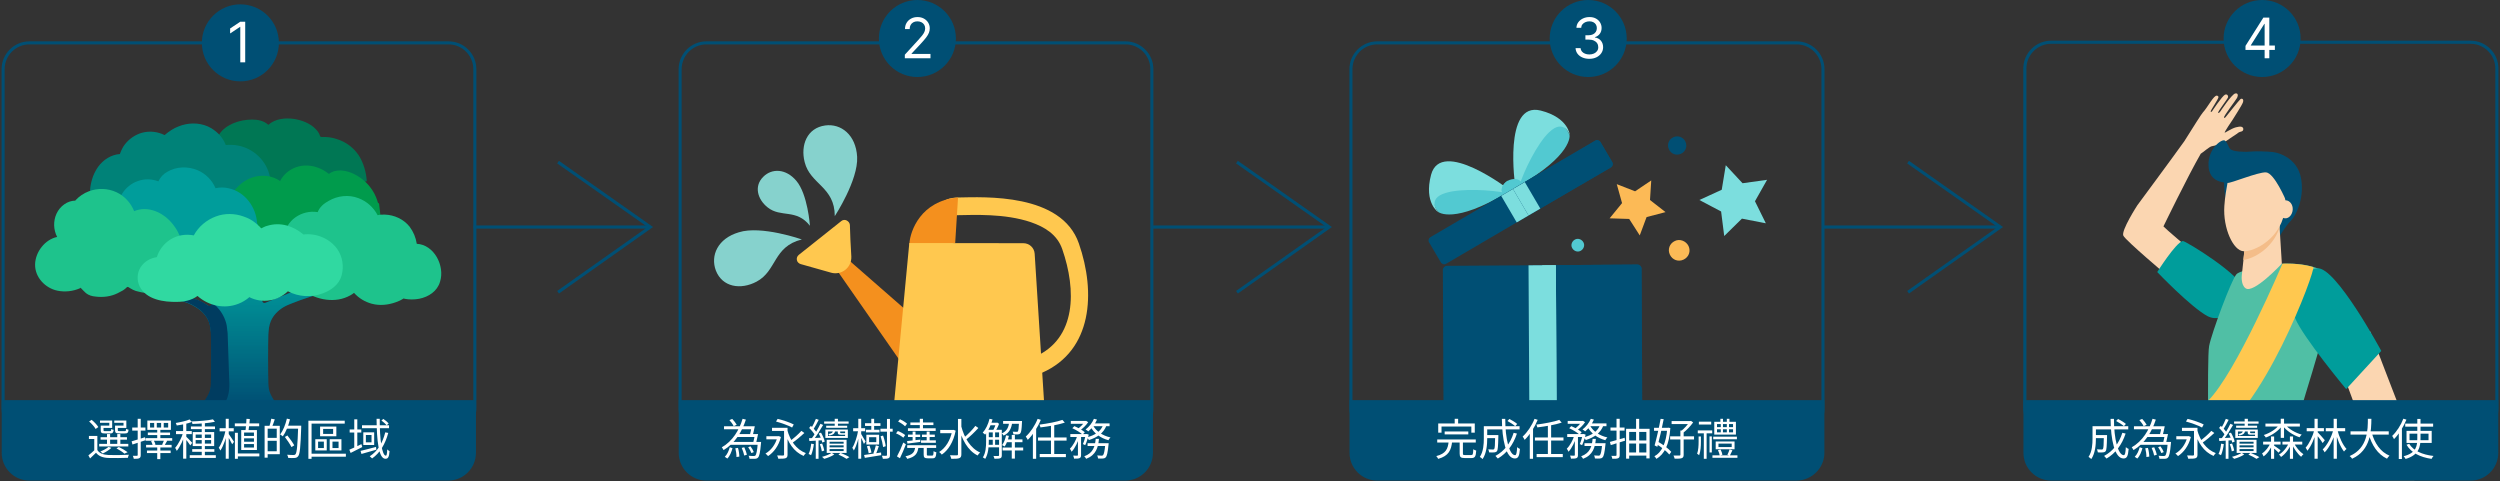 <svg width="805" height="155" viewBox="0 0 805 155" fill="none" xmlns="http://www.w3.org/2000/svg">
<rect x="0" y="0" width="805" height="155" fill="#333333" stroke="none"/>
<path d="M179.7 94.1L209.4 73.1L179.7 52.2" stroke="#004F74"/>
<path d="M209.4 73.1H152.5" stroke="#004F74"/>
<path d="M398.3 94.1L428 73.1L398.3 52.2" stroke="#004F74"/>
<path d="M428 73.1H371" stroke="#004F74"/>
<path d="M614.4 94.1L644.1 73.1L614.4 52.2" stroke="#004F74"/>
<path d="M644.101 73.1H587.101" stroke="#004F74"/>
<path d="M88.6 129.4C87.9 128.4 87.2 127.3 86.8 126.1C86.5 125.1 86.4 124 86.4 123C86.3 120.2 86.3 110.6 86.4 107.8C86.5 106.3 86.6 104.8 87.2 103.4C88 101.5 89.5 100 91.3 98.9C93.1 97.8 99.8 95.5 101.8 95L97.2 92.5C93.4 94.4 89.4 95.9 85.5 97.5C83.9 98.1 84.6 95.1 83.3 95.3L68.6 97.3L68.3 98C68.1 98.6 67.4 98.8 66.9 98.4C65.4 97.4 63.8 96.6 62.1 96.2L57.4 96.6C59.4 97.1 61.4 97.8 63.1 98.9C64.9 100 66.4 101.5 67.2 103.4C67.8 104.8 67.9 106.3 68 107.8C68.1 110.6 68.1 120.2 68 123C68 124.1 67.9 125.1 67.6 126.1C67.2 127.3 66.5 128.3 65.8 129.4H88.6V129.4Z" fill="#004F74"/>
<path d="M88.6 129.4C87.9 128.4 87.2 127.3 86.8 126.1C86.5 125.1 86.4 124 86.4 123C86.3 120.2 86.3 110.6 86.4 107.8C86.5 106.3 86.6 104.8 87.2 103.4C88 101.5 89.5 100 91.3 98.9C93.1 97.8 99.8 95.5 101.8 95L97.2 92.5C93.4 94.4 89.4 95.9 85.5 97.5C83.9 98.1 84.6 95.1 83.3 95.3L68.6 97.3L68.3 98C68.1 98.6 67.4 98.8 66.9 98.4C65.4 97.4 63.8 96.6 62.1 96.2L57.4 96.6C59.4 97.1 61.4 97.8 63.1 98.9C64.9 100 66.4 101.5 67.2 103.4C67.8 104.8 67.9 106.3 68 107.8C68.1 110.6 68.1 120.2 68 123C68 124.1 67.9 125.1 67.6 126.1C67.2 127.3 66.5 128.3 65.8 129.4H88.6V129.4Z" fill="url(#paint0_linear_422_1761)"/>
<path d="M73 104.8C73 104.8 73 104.7 73 104.8C72.6 102.7 71.5 100.6 70.1 99.1C69.6 98.5 69 98 68.3 97.6L68.2 97.9C68 98.5 67.3 98.7 66.8 98.3C66.6 98.2 66.4 98 66.2 97.9C66 97.8 65.8 97.6 65.6 97.5C64.5 96.9 63.3 96.4 62 96.1L57.3 96.5C59.3 97 61.3 97.7 63 98.8C64.8 99.9 66.3 101.4 67.1 103.3C67.7 104.7 67.8 106.2 67.9 107.7C68 110.5 68 120.1 67.9 122.9C67.9 124 67.8 125 67.5 126C67.1 127.2 66.4 128.2 65.7 129.3H72.7C73.1 128.5 73.4 127.6 73.6 126.7C73.9 125.2 73.9 123.7 73.8 122.1C73.6 117.2 73.5 112.2 73.3 107.3C73.2 106.5 73.1 105.6 73 104.8Z" fill="#003C60"/>
<path d="M115.5 50C113.8 47.5 111.4 45.7 108.5 44.8C107.1 44.3 105.6 44.1 104.2 44.1C103.9 44.1 103.3 44.2 103.2 44C103 43.8 102.9 43.4 102.8 43.1C102.5 42.5 102.1 42 101.7 41.6C99.9 39.7 97.2 38.7 94.7 38.3C91.9 37.9 88.6 38.2 86.4 40.2C85 38.9 83.1 38.5 81.2 38.5C79.1 38.5 77 38.9 75.1 39.7C74.2 40.1 73.3 40.6 72.5 41.2C72.1 41.5 71.8 41.8 71.4 42.2C71.1 42.6 70.7 43 70.5 43.4C70.3 43.7 70.3 44.2 70.3 44.5C69.6 49.3 68.9 54.1 68.1 58.9C67.9 60.4 67.6 61.9 67.4 63.5C67.3 63.9 67.6 64.2 68 64.2C69.4 64.3 70.8 64.5 72.2 64.6C75.6 64.9 79 65.3 82.4 65.6C86.5 66 90.6 66.4 94.7 66.9C98.3 67.3 101.8 67.6 105.4 68C106.6 68.1 107.7 68.2 108.9 68.4C109.4 68.5 110 68.6 110.6 68.6H110.7C110.9 68.6 111.1 68.5 111.2 68.3C112.9 65.9 114.6 63.5 116.3 61C116.5 60.7 116.8 60.3 117 60C117.2 59.7 117.1 59.4 116.9 59.2L117.7 58.4C117.8 58.5 118.1 58.4 118.1 58.2C117.9 55.5 117.1 52.5 115.5 50Z" fill="#007754"/>
<path d="M86.9 56.9C85.9 51.9 81.8 47.9 76.8 46.9C75.4 46.6 74 46.6 72.7 46.7C71.7 44 69.5 41.9 66.9 40.7C63.9 39.4 60.5 39.5 57.5 40.7C55.9 41.3 54.4 42.3 53 43.5C50.8 42.4 48.3 42.1 45.9 42.7C43.6 43.3 41.6 44.7 40.2 46.5C39.5 47.4 39 48.5 38.6 49.6C35.8 49.8 33.3 51.4 31.6 53.7C30.7 55 30 56.4 29.6 57.9C29.4 58.6 29.2 59.4 29.1 60.2C29.1 60.6 29 60.9 29 61.3C29.1 62.4 29.3 63.5 29.4 64.6C29.6 66.4 29.8 68.1 30 69.9C30.1 71 30.3 72.1 30.4 73.2C30.4 73.6 30.7 73.8 31.1 73.7C32.9 73.4 34.7 73 36.5 72.7C40.8 71.9 45.1 71.1 49.4 70.2C54.6 69.2 59.8 68.2 65 67.2C69.5 66.3 74 65.5 78.5 64.6C80 64.3 81.4 64 82.9 63.8C83.6 63.7 84.3 63.6 85 63.4H85.1C85.3 63.4 85.4 63.2 85.5 63C86.1 61.2 86.7 59.3 87.3 57.5C87.5 57.2 87.2 57 86.9 56.9Z" fill="#008278"/>
<path d="M122.2 66.8C122.2 66.5 122.1 66.2 122.1 66C122.1 66 122.1 65.9 122.1 65.8C122.1 65.5 121.9 65.4 121.7 65.3C121 62.7 119.6 60.4 117.6 58.5C115.5 56.6 112.8 55.1 110 54.9C108.5 54.8 107.1 55.1 105.9 56C103.9 54.4 101.5 53.4 98.9 53.3C96.4 53.2 94 54.1 92.2 55.7C91.4 56.4 90.7 57.3 90.2 58.3C86.9 56 82.4 56.1 79 58.2C78.1 58.7 77.3 59.4 76.5 60.2C76.2 60.5 75.8 60.9 75.5 61.3C75.4 61.4 75.3 61.6 75.3 61.7C75.3 62.1 75.3 62.6 75.3 63.1C75.4 67.8 75.5 72.5 75.6 77.2C75.6 78.6 75.7 80.1 75.7 81.5C75.7 81.9 76.1 82.1 76.4 82.1C77.9 81.9 79.5 81.7 81 81.5C84.7 81 88.3 80.5 92.1 80C96.6 79.4 101 78.8 105.5 78.1C109.4 77.6 113.2 77 117.1 76.5C118.4 76.3 119.6 76.1 120.9 76C121.5 75.9 122.1 75.9 122.7 75.7H122.8C123 75.7 123.3 75.4 123.2 75.1C122.8 72.3 122.6 69.6 122.2 66.8Z" fill="#009B4C"/>
<path d="M39.4 62.8C39.4 62.9 39.4 63 39.4 63.1H39.5C39.5 63 39.5 62.9 39.4 62.8C39.4 62.8 39.5 62.8 39.4 62.8Z" fill="#29A8DF"/>
<path d="M82.8 72C82.5 66.7 78.9 61.7 73.5 60.6C72.2 60.3 70.8 60.3 69.4 60.6C68.3 58 66.2 55.9 63.6 54.8C60.5 53.5 56.8 53.6 53.9 55.3C52.6 56 51.6 57.1 51 58.4C48.9 57.6 46.6 57.5 44.4 58.3C42.3 59 40.5 60.5 39.3 62.4C39.1 62.8 38.7 63.3 38.8 63.7C38.8 63.8 38.9 63.9 38.9 64C39.1 64.5 39.3 64.9 39.4 65.4C39.9 66.7 40.4 67.9 40.9 69.2C41 69.5 41.1 69.8 41.2 70C41.3 70.2 41.5 70.4 41.7 70.5C42.3 70.9 42.9 71.4 43.5 71.8C45.7 73.4 47.8 75 50 76.5C51.6 77.7 53.2 78.9 54.8 80C55.1 80.2 55.3 80.2 55.7 80.2C56.5 80.1 57.3 80.1 58.2 80C60.9 79.8 63.6 79.6 66.3 79.4C68.3 79.3 70.2 79.1 72.2 79C72.6 79 72.9 78.8 73.3 78.6C74.2 78.1 75.2 77.5 76.1 77C78.2 75.8 80.4 74.6 82.4 73.3C82.5 73.2 82.6 73.2 82.7 73.1C82.8 73 82.8 73 82.8 73C83.3 72.7 83.1 72.2 82.8 72Z" fill="#009D9B"/>
<path d="M58.2 76.8C58.1 76.5 58 76.1 57.8 75.8C57.3 74.6 56.6 73.4 55.8 72.4C55.4 71.9 55 71.4 54.5 70.9C51.6 68 47.1 66.3 43.2 68C42.1 65.3 40.1 63.1 37.5 61.9C34.7 60.6 31.5 60.5 28.6 61.6C27 62.2 25.5 63.2 24.3 64.5C24.3 64.5 24.3 64.5 24.3 64.6C21.7 64.6 19.3 66.4 18.2 68.8C17.1 71.2 17.2 74 18.4 76.3C14.5 77.1 11.4 81.1 11.3 85.1C11.2 89.3 14.6 92.8 18.5 93.6C21 94.1 23.5 93.8 25.8 92.8C25.9 92.8 25.9 92.7 25.9 92.6C26.5 93.2 27.1 93.9 27.7 94.4C28.6 95.1 29.6 95.4 30.8 95.5C33.2 95.8 35.7 95.5 37.9 94.4C38.5 94.1 39 93.8 39.6 93.5C39.8 93.3 40.1 93.2 40.3 93C40.5 92.8 40.8 92.5 41 92.4C41.2 92.3 41.6 92.6 41.9 92.8C42.2 93 42.5 93.1 42.8 93.3C43.4 93.6 44 93.8 44.6 93.9C47.1 94.6 49.8 94.5 52.2 93.7C52.5 93.6 52.8 93.5 53 93.2C53 93.1 53 93.1 53.1 93C53.2 92.7 53.3 92.4 53.4 92C53.8 90.8 54.2 89.6 54.6 88.5C55.6 85.6 56.6 82.8 57.6 79.9C57.9 79.2 58.1 78.4 58.4 77.7V77.6C58.5 77.4 58.3 77.1 58.2 76.8Z" fill="#1EC38C"/>
<path d="M134.2 78.5C133.9 76.5 133.1 74.6 131.9 73C130 70.6 127 69.2 123.9 69.1C123.1 69.1 122.3 69.1 121.6 69.3C120.3 66.8 118.1 64.8 115.4 63.8C112.3 62.6 108.7 63 105.8 64.7C104.3 65.5 102.9 66.7 102.3 68.3C99.8 67.9 97.2 68.5 95.1 70C94.1 70.7 93.3 71.6 92.6 72.7C92.3 73.2 91.7 73.9 91.9 74.5C92.4 76.4 93 78.2 93.5 80.1C94.4 83 95.2 86 96.1 88.9C96.4 90 96.7 91 97 92.1C97.1 92.6 97.2 93.3 97.6 93.6C102 96.6 108 97.8 112.8 95.1C113.2 94.9 113.6 94.6 114 94.3C115.5 96 117.5 97.2 119.7 97.8C122.3 98.5 125 98.2 127.5 97.3C128.4 97 129.2 96.6 130 96.1C130.1 96.1 130.2 96.1 130.2 96.2C131.8 96.5 133.4 96.5 135 96.2C138 95.6 140.8 93.8 141.7 90.7C143.3 85.6 139.8 78.8 134.2 78.5Z" fill="#1EC38C"/>
<path d="M108.6 80.2C106.2 76.8 101.8 75 97.7 75.5C94.5 72.8 90.3 71.4 86.1 72.7C85.7 72.8 85.4 72.9 85 73.1C84.8 73.2 84.6 73.3 84.4 73.4C84.3 73.4 84.2 73.5 84.2 73.5C84.1 73.5 84.1 73.6 84.1 73.5C84 73.4 83.8 73.2 83.7 73.1C83.6 73 83.5 72.8 83.3 72.7C83 72.4 82.7 72.2 82.4 71.9C81.2 70.9 79.9 70.2 78.4 69.7C75.6 68.7 72.4 68.6 69.5 69.7C66.5 70.8 63.9 73 62.4 75.8C59.9 75.3 57.1 75.7 54.9 77.1C52.8 78.4 51.2 80.5 50.5 82.8C48.4 83.1 46.5 84.2 45.3 86C44.1 87.9 44 90.3 45 92.3C47.2 96.5 52.7 97.3 57 97.2C59.3 97.2 61.7 96.7 63.6 95.3C67.2 98.5 72.3 99.6 76.8 97.8C78.1 97.3 79.2 96.6 80.3 95.7C82.3 96.7 84.7 97.1 86.9 96.7C89.1 96.4 91.1 95.3 92.7 93.8C96.2 95.6 100.3 95.9 104.1 94.4C106.7 93.4 109.2 91.6 110 88.7C110.8 85.8 110.3 82.6 108.6 80.2Z" fill="#30D9A1"/>
<path d="M144.4 140H9.5C4.8 140 1 136.2 1 131.5V22.3C1 17.6 4.8 13.8 9.5 13.8H144.4C149.1 13.8 152.9 17.6 152.9 22.3V131.5C152.9 136.2 149.1 140 144.4 140Z" stroke="#004F74" stroke-width="0.976"/>
<path fill-rule="evenodd" clip-rule="evenodd" d="M306.715 69.651C306.036 70.207 300.062 66.026 305.163 64.118C306.05 63.817 307.161 63.616 308.489 63.593C317.079 63.436 341.76 62.155 347.39 78.384C352.905 94.212 351.745 112.881 335.602 120.002C334.051 120.705 332.166 115.372 333.308 114.862C346.681 108.947 346.6 93.349 342.058 80.269C340.428 75.507 336.383 73.078 331.938 71.543C323.494 68.674 313.383 69.225 308.544 69.288C307.688 69.281 307.063 69.296 306.715 69.651Z" fill="#FFC84F"/>
<path fill-rule="evenodd" clip-rule="evenodd" d="M292.841 78.245C293.148 74.379 296.456 64.653 308.488 63.593L307.566 78.311C307.489 78.303 292.456 82.104 292.841 78.245Z" fill="#F4901E"/>
<path fill-rule="evenodd" clip-rule="evenodd" d="M290.992 117.892L268.424 85.476L272.127 82.728L295.788 103.404L290.992 117.892Z" fill="#F4901E"/>
<path fill-rule="evenodd" clip-rule="evenodd" d="M274.127 82.58C274.212 84.281 273.48 85.863 272.197 86.878C270.914 87.893 269.209 88.257 267.623 87.805C264.237 86.856 260.38 85.749 257.786 85.025C257.208 84.845 256.698 84.343 256.599 83.761C256.457 83.114 256.702 82.493 257.181 82.091C260.77 79.214 267.316 74.054 270.905 71.177C271.384 70.775 272.073 70.698 272.629 70.985C273.184 71.272 273.629 71.816 273.663 72.441C273.713 75.088 273.916 79.114 274.127 82.58Z" fill="#FFC84F"/>
<path d="M333.163 81.712C333.053 79.802 331.457 78.313 329.533 78.311C319.853 78.295 292.796 78.257 292.796 78.257C292.796 78.257 289.174 116.39 287.977 128.997C287.877 130 288.194 131.045 288.899 131.812C289.604 132.578 290.585 132.993 291.604 133.031C300.801 133.062 323.408 133.1 332.546 133.125C333.571 133.1 334.514 132.688 335.184 131.995C335.861 131.239 336.259 130.266 336.18 129.245C335.526 118.923 333.761 91.395 333.163 81.712Z" fill="#FFC84F"/>
<path d="M245.801 56.9C242.701 59.9 243.901 64.2 247.201 66.8C251.501 70.2 256.401 67.1 260.801 72.7C260.801 72.7 260.101 62.5 256.401 58.2C253.001 54.2 248.501 54.2 245.801 56.9Z" fill="#86D2CD"/>
<path d="M230.5 87.1C232.6 92.5 238.5 93.4 243.6 90.7C250.2 87.2 248.9 79.4 258.2 77.1C258.2 77.1 245.1 72.5 237.9 74.8C231.1 76.8 228.7 82.3 230.5 87.1Z" fill="#86D2CD"/>
<path d="M265.701 40.4C259.901 41.2 257.701 46.7 259.101 52.2C260.901 59.4 268.801 60.1 268.801 69.6C268.801 69.6 276.401 58 276.001 50.5C275.601 43.4 270.801 39.7 265.701 40.4Z" fill="#86D2CD"/>
<path d="M362.5 140H227.5C222.8 140 219 136.2 219 131.5V22.3C219 17.6 222.8 13.8 227.5 13.8H362.4C367.1 13.8 370.9 17.6 370.9 22.3V131.5C371 136.2 367.2 140 362.5 140Z" stroke="#004F74" stroke-width="0.976"/>
<path d="M505.4 43.6C505.4 43.6 506.4 49.9 489.1 59.8C489.1 59.8 486.9 48.8 491.2 45.1C495.5 41.4 497.3 37.5 499 38.2C500.6 38.9 504.4 40.3 505.4 43.6Z" fill="#52C9D1"/>
<path d="M487.9 60C487.9 60 483.9 32.5 496.1 35.6C505.2 37.9 505.5 43.6 505.5 43.6C505.5 43.6 503.7 37.9 498.8 42.6C495.1 46.1 490.7 54.9 489.2 59.9L487.9 60Z" fill="#7CDEDE"/>
<path d="M463.2 68.3C463.2 68.3 468.2 72.3 485.3 62C485.3 62 476.8 54.7 471.4 56.6C466 58.5 461.8 58.2 461.6 60C461.5 61.8 460.8 65.8 463.2 68.3Z" fill="#52C9D1"/>
<path d="M486 61.1C486 61.1 464 44.2 460.8 56.3C458.4 65.4 463.2 68.4 463.2 68.4C463.2 68.4 459.1 64 465.6 62.1C470.5 60.6 480.2 61.1 485.4 62.2L486 61.1Z" fill="#7CDEDE"/>
<path d="M483.8 62.2C484.5 63.4 486.5 63.6 488.2 62.7C489.9 61.8 490.7 59.9 489.9 58.7C489.2 57.5 487.2 57.3 485.5 58.2C483.9 59.1 483.1 60.9 483.8 62.2Z" fill="#52C9D1"/>
<path d="M483.8 62.2C483.1 61 483.9 59.2 485.5 58.2L488.1 62.7C486.5 63.6 484.6 63.4 483.8 62.2Z" fill="#52C9D1"/>
<path d="M464.6 86.9C464.6 86.2 465.2 85.6 465.9 85.6L527.2 85.2C527.9 85.2 528.5 85.8 528.5 86.5L528.7 129.3C528.7 130 528.1 130.6 527.4 130.6L466.1 131C465.4 131 464.8 130.4 464.8 129.7L464.6 86.9Z" fill="#004F74"/>
<path d="M496.6 86.7C496.6 86 497.2 85.4 497.9 85.4L527.3 85.2C528 85.2 528.6 85.8 528.6 86.5L528.8 129.3C528.8 130 528.2 130.6 527.5 130.6L498.1 130.8C497.4 130.8 496.8 130.2 496.8 129.5L496.6 86.7Z" fill="#004F74"/>
<path d="M460.2 78.1C459.8 77.5 460 76.7 460.7 76.3L513.6 45.3C514.2 44.9 515 45.1 515.4 45.8L519.1 52.1C519.5 52.7 519.3 53.499 518.6 53.9L465.7 84.9C465.1 85.299 464.3 85.1 463.9 84.4L460.2 78.1Z" fill="#004F74"/>
<path d="M487.8 62C487.4 61.4 487.6 60.6 488.3 60.2L513.6 45.4C514.2 45 515 45.2 515.4 45.9L519.1 52.2C519.5 52.8 519.3 53.6 518.6 54L493.3 68.7C492.7 69.1 491.9 68.9 491.5 68.2L487.8 62Z" fill="#004F74"/>
<path d="M487.183 60.852L483.386 63.074L488.385 71.618L492.183 69.396L487.183 60.852Z" fill="#7CDEDE"/>
<path d="M490.984 58.622L487.188 60.846L492.19 69.388L495.987 67.165L490.984 58.622Z" fill="#7CDEDE"/>
<path d="M500.986 85.385L492.186 85.434L492.435 130.834L501.235 130.785L500.986 85.385Z" fill="#7CDEDE"/>
<path d="M500.989 85.398L496.589 85.421L496.832 130.821L501.232 130.798L500.989 85.398Z" fill="#7CDEDE"/>
<path d="M531.7 58.1L526.5 61.6L520.6 59.3L522.3 65.4L518.3 70.3L524.6 70.5L528 75.8L530.2 69.9L536.3 68.3L531.3 64.4L531.7 58.1Z" fill="#FCBA56"/>
<path d="M507.2 77.1C508.2 76.6 509.4 77.1 509.9 78.1C510.4 79.1 509.9 80.3 508.9 80.8C507.9 81.3 506.7 80.8 506.2 79.8C505.7 78.8 506.2 77.6 507.2 77.1Z" fill="#52C9D1"/>
<path d="M538.8 44.2C537.3 44.9 536.7 46.6 537.4 48.1C538.1 49.6 539.8 50.2 541.3 49.5C542.8 48.8 543.4 47.1 542.7 45.6C542 44.1 540.2 43.5 538.8 44.2Z" fill="#004F74"/>
<path d="M539.3 77.6C537.6 78.4 536.9 80.3 537.7 82C538.5 83.7 540.4 84.4 542.1 83.6C543.8 82.8 544.5 80.9 543.7 79.2C542.9 77.6 540.9 76.8 539.3 77.6Z" fill="#FCBA56"/>
<path d="M555.7 53.2L554.4 61.1L547.2 64.4L554.2 68.1L555.2 76L560.9 70.4L568.6 71.9L565.1 64.8L569 57.9L561.1 59L555.7 53.2Z" fill="#7CDEDE"/>
<path d="M578.593 140H443.505C438.802 140 435 136.2 435 131.5V22.3C435 17.6 438.802 13.8 443.505 13.8H578.493C583.196 13.8 586.998 17.6 586.998 22.3V131.5C587.098 136.2 583.296 140 578.593 140Z" stroke="#004F74" stroke-width="0.976"/>
<g clip-path="url(#clip0_422_1761)">
<path d="M683.72 75.9C684.521 77.5 698.029 88.9 698.029 88.9L704.533 79.8C704.533 79.8 697.329 73.7 696.628 72.9C696.628 72.9 704.333 57 708.636 49.5C709.337 49.1 711.338 47.3 712.138 47.1C713.339 46.9 715.741 46.2 716.241 45.8C716.841 45.4 718.042 44.6 718.743 44.1C719.443 43.6 720.344 43.1 720.644 42.8C720.844 42.6 721.444 42.4 721.845 42.3C722.445 42.1 722.545 41.2 721.945 40.9C721.344 40.6 720.544 40.9 719.943 41C718.442 41.4 716.341 42.9 716.341 42.7C716.241 42.5 718.643 38.9 718.943 38.5C719.143 38.1 721.945 33.9 722.245 32.9C722.545 31.9 721.945 31.6 721.444 31.9C721.044 32.2 716.741 37.6 716.741 37.6C716.741 37.6 716.241 38.3 716.141 37.8C716.041 37.3 719.843 32.4 720.344 31.5C720.744 30.7 720.644 29.9 719.743 30.1C718.643 30.3 714.94 35.9 714.94 35.9C714.94 35.9 714.44 36.6 714.24 36.3C714.04 36 717.342 31.8 717.442 31.3C717.542 30.8 717.142 30.2 716.441 30.5C715.541 30.9 712.238 35.9 712.238 35.9C712.238 35.9 711.838 36.2 711.838 35.9C711.738 35.6 714.34 31.9 714.34 31.3C714.34 30.8 713.839 30.8 713.839 30.8C712.839 30.6 710.838 34.6 709.337 36.2C708.936 36.6 706.535 40.4 703.333 45.5C699.33 51.1 688.223 66.1 688.223 66.1C688.223 66.1 682.919 74.3 683.72 75.9Z" fill="#FBD6B1"/>
<path d="M771.477 174.7C771.477 174.5 765.273 148.2 762.771 142.4C760.27 136.6 750.563 109.5 750.563 109.5L763.172 106.7C763.172 106.7 771.277 127.9 774.979 137.4C778.682 147 777.081 164.6 777.281 169.6C777.281 169.7 777.781 173.8 777.781 173.9C777.881 174.4 777.981 174.9 778.081 175C778.281 175.2 778.682 176.9 778.682 177.1C778.682 177.2 779.082 177.8 779.182 178.1C779.282 178.4 779.682 181.7 779.782 182.3C779.882 182.8 779.582 184.1 779.582 184.1L779.682 186.4C779.782 188.1 778.081 187.6 778.081 187.6C778.081 188.4 777.881 188.8 777.381 188.9C776.981 189 776.38 188.9 776.38 189C776.38 189.1 776.28 189.3 776.28 189.3C776.28 189.8 775.78 190.2 775.379 190.3C774.979 190.4 774.379 190.1 774.179 189.9C773.979 189.7 773.879 189.7 773.879 189.7C773.478 190 772.077 190 771.777 189.5C771.477 189 771.177 186.7 770.977 186.4C770.877 186.2 770.476 185.8 770.476 185.5C770.476 185.2 769.276 182.7 769.175 182.2C769.075 181.7 769.776 180.1 769.976 179.1C770.176 178.1 771.077 176.6 771.377 176.1C771.577 175.9 771.577 175.3 771.477 174.7Z" fill="#FBD6B1"/>
<path d="M702.832 77.6C703.533 77.4 722.145 88.8 722.345 93.2C722.545 97.6 716.241 104.6 710.837 101.8C705.534 99 694.627 87.6 694.627 87.6C694.627 87.6 700.531 78.2 702.832 77.6Z" fill="#009D9B"/>
<path d="M735.054 84.9C735.054 84.9 745.76 84.2 750.063 88.9C754.266 93.5 740.657 130.2 739.857 136.2C739.056 142.1 743.759 157.8 743.759 157.8C743.759 157.8 718.543 162.9 711.338 158.1C711.338 158.1 710.538 115.6 711.338 111.4C712.139 107.2 718.543 90 720.144 88.3C721.545 86.6 735.054 84.9 735.054 84.9Z" fill="#50BFA5"/>
<path d="M755.466 125.3C755.466 125.3 741.557 108.6 739.056 102.5C736.554 96.3 740.256 87.1 746.16 86.4C752.064 85.7 766.774 113 766.774 113L755.466 125.3Z" fill="#009D9B"/>
<path d="M733.652 76.7C733.652 76.7 735.754 73 737.555 71.2C739.356 69.4 741.858 64.2 741.057 58.2C740.357 52.2 735.754 49.9 733.152 49.2C730.65 48.5 721.244 48.5 718.042 50.1C714.84 51.6 716.541 63.6 716.541 63.6L721.545 72.8L733.652 76.7Z" fill="#004F74"/>
<path d="M722.946 78.5L721.845 88.8C721.845 88.8 721.545 91.7 723.046 92.8C725.547 94.8 734.753 84.9 734.753 84.9L733.752 68.7L722.946 78.5Z" fill="#FBD6B1"/>
<path d="M733.952 73.5C731.651 80.1 725.647 83.3 722.345 83.7L722.945 78.4L733.652 68.6L733.952 73.5Z" fill="#F4BD89"/>
<path d="M728.549 52.3C723.746 50.4 718.342 53.4 717.341 58.4C716.941 60.6 716.441 63.3 716.241 66.3C715.74 73.5 719.143 80.8 722.445 80.9C725.747 81.1 735.053 76.8 735.853 66.6C736.454 60.3 733.652 54.3 728.549 52.3Z" fill="#FBD6B1"/>
<path d="M733.552 67.3C733.452 68.9 734.452 70.2 735.753 70.3C737.054 70.4 738.155 69.1 738.255 67.5C738.355 65.9 737.354 64.6 736.053 64.5C734.753 64.4 733.552 65.7 733.552 67.3Z" fill="#FBD6B1"/>
<path d="M736.054 64.5C736.054 64.5 736.755 61.1 736.454 57.8C736.154 54.5 733.352 49.8 730.05 49.1C726.648 48.4 718.843 49.7 717.842 47.6C716.842 45.5 716.842 45.7 716.441 45.3C715.641 44.5 710.938 47.7 711.138 53.3C711.338 58.9 716.341 58.7 717.242 58.9C718.243 59.1 726.948 55.4 729.65 55.5C732.352 55.7 736.054 64.5 736.054 64.5Z" fill="#004F74"/>
<path d="M711.038 141.5C710.938 136.4 710.938 129.1 710.938 129.1C719.943 120.3 734.953 84.9 734.953 84.9C734.953 84.9 740.256 84.6 744.859 86C745.96 86.3 728.149 134.5 711.038 141.5Z" fill="#FFC84F"/>
</g>
<path d="M795.593 139.8H660.505C655.802 139.8 652 136 652 131.3V22.1C652 17.4 655.802 13.6 660.505 13.6H795.493C800.196 13.6 803.998 17.4 803.998 22.1V131.3C804.098 136 800.296 139.8 795.593 139.8Z" stroke="#004F74"/>
<path d="M77.4 26.2C84.248 26.2 89.8 20.648 89.8 13.8C89.8 6.952 84.248 1.4 77.4 1.4C70.552 1.4 65 6.952 65 13.8C65 20.648 70.552 26.2 77.4 26.2Z" fill="#004F74"/>
<path d="M78.957 6.99V20.081H77.372V8.652H77.296L74.099 10.774V9.164L77.372 6.99H78.957Z" fill="white"/>
<path d="M295.4 24.8C302.248 24.8 307.8 19.248 307.8 12.4C307.8 5.552 302.248 0 295.4 0C288.552 0 283 5.552 283 12.4C283 19.248 288.552 24.8 295.4 24.8Z" fill="#004F74"/>
<path d="M291.355 18.762V17.612L295.676 12.882C296.183 12.328 296.601 11.846 296.929 11.437C297.257 11.024 297.5 10.636 297.658 10.274C297.82 9.907 297.901 9.524 297.901 9.123C297.901 8.663 297.79 8.264 297.568 7.928C297.351 7.591 297.053 7.331 296.673 7.148C296.294 6.965 295.868 6.873 295.395 6.873C294.892 6.873 294.453 6.977 294.078 7.186C293.707 7.391 293.42 7.678 293.215 8.049C293.015 8.42 292.915 8.855 292.915 9.353H291.406C291.406 8.586 291.583 7.913 291.937 7.333C292.29 6.754 292.772 6.302 293.381 5.978C293.995 5.654 294.683 5.492 295.446 5.492C296.213 5.492 296.893 5.654 297.485 5.978C298.077 6.302 298.542 6.739 298.879 7.288C299.215 7.838 299.384 8.45 299.384 9.123C299.384 9.605 299.296 10.075 299.121 10.536C298.951 10.992 298.653 11.501 298.227 12.063C297.805 12.622 297.219 13.303 296.469 14.109L293.528 17.254V17.356H299.614V18.762H291.355Z" fill="white"/>
<path d="M511.4 24.8C518.248 24.8 523.8 19.248 523.8 12.4C523.8 5.552 518.248 0 511.4 0C504.552 0 499 5.552 499 12.4C499 19.248 504.552 24.8 511.4 24.8Z" fill="#004F74"/>
<path d="M511.778 18.941C510.935 18.941 510.183 18.796 509.522 18.506C508.866 18.217 508.344 17.814 507.956 17.298C507.572 16.779 507.364 16.176 507.33 15.489H508.94C508.974 15.911 509.119 16.276 509.375 16.582C509.631 16.885 509.965 17.119 510.379 17.286C510.792 17.452 511.25 17.535 511.753 17.535C512.315 17.535 512.814 17.437 513.249 17.241C513.683 17.045 514.024 16.772 514.271 16.423C514.518 16.073 514.642 15.668 514.642 15.208C514.642 14.727 514.523 14.303 514.284 13.936C514.045 13.566 513.696 13.276 513.236 13.067C512.776 12.858 512.213 12.754 511.548 12.754H510.5V11.347H511.548C512.068 11.347 512.524 11.254 512.916 11.066C513.313 10.879 513.621 10.614 513.843 10.274C514.069 9.933 514.182 9.532 514.182 9.072C514.182 8.629 514.084 8.243 513.888 7.915C513.692 7.587 513.415 7.331 513.057 7.148C512.703 6.965 512.286 6.873 511.804 6.873C511.352 6.873 510.926 6.956 510.526 7.122C510.129 7.284 509.805 7.521 509.554 7.832C509.303 8.139 509.166 8.509 509.145 8.944H507.611C507.636 8.258 507.843 7.657 508.231 7.141C508.619 6.622 509.126 6.217 509.752 5.927C510.383 5.637 511.075 5.492 511.83 5.492C512.639 5.492 513.334 5.656 513.913 5.985C514.493 6.308 514.938 6.737 515.249 7.269C515.56 7.802 515.716 8.377 515.716 8.995C515.716 9.732 515.522 10.361 515.134 10.881C514.751 11.401 514.229 11.761 513.568 11.961V12.063C514.395 12.2 515.04 12.551 515.505 13.118C515.969 13.681 516.202 14.377 516.202 15.208C516.202 15.92 516.008 16.559 515.62 17.126C515.237 17.688 514.712 18.131 514.048 18.455C513.383 18.779 512.626 18.941 511.778 18.941Z" fill="white"/>
<path d="M728.4 24.8C735.248 24.8 740.8 19.248 740.8 12.4C740.8 5.552 735.248 0 728.4 0C721.552 0 716 5.552 716 12.4C716 19.248 721.552 24.8 728.4 24.8Z" fill="#004F74"/>
<path d="M723.048 16.078V14.774L728.801 5.672H729.747V7.691H729.108L724.761 14.569V14.671H732.509V16.078H723.048ZM729.21 18.762V15.681V15.074V5.672H730.719V18.762H729.21Z" fill="white"/>
<path d="M144.3 154.3H9.5C4.8 154.3 1 150.5 1 145.8V129.3H152.8V145.8C152.8 150.5 149 154.3 144.3 154.3Z" fill="#004F74" stroke="#004F74" stroke-width="0.907"/>
<path d="M362.3 154.3H227.5C222.8 154.3 219 150.5 219 145.8V129.3H370.8V145.8C370.8 150.5 367 154.3 362.3 154.3Z" fill="#004F74" stroke="#004F74" stroke-width="0.907"/>
<path d="M578.394 154.3H443.506C438.803 154.3 435 150.5 435 145.8V129.3H587V145.8C587 150.5 583.097 154.3 578.394 154.3Z" fill="#004F74" stroke="#004F74" stroke-width="0.907"/>
<path d="M795.489 154.3H660.511C655.805 154.3 652 150.5 652 145.8V129.3H804V145.8C804 150.5 800.195 154.3 795.489 154.3Z" fill="#004F74" stroke="#004F74" stroke-width="0.907"/>
<path d="M31.346 140.379H28.63V141.359H30.352V145.335H31.346V140.379ZM31.346 144.915H30.45C29.806 145.531 29.064 146.161 28.462 146.623L29.008 147.617C29.68 146.987 30.31 146.385 30.912 145.783C31.794 146.889 33.068 147.393 34.93 147.463C36.526 147.519 39.578 147.491 41.174 147.421C41.216 147.127 41.384 146.651 41.51 146.427C39.788 146.539 36.498 146.581 34.916 146.511C33.25 146.441 32.004 145.965 31.346 144.915ZM28.7 135.717C29.512 136.417 30.422 137.425 30.786 138.125L31.668 137.523C31.276 136.823 30.338 135.857 29.512 135.185L28.7 135.717ZM32.382 140.771V141.583H40.88V140.771H32.382ZM31.934 142.927V143.753H41.314V142.927H31.934ZM34.454 139.763V143.333H35.462V139.763H34.454ZM37.758 139.763V143.333H38.752V139.763H37.758ZM32.732 137.047V137.789H36.12V135.409H32.2V136.137H35.196V137.047H32.732ZM32.438 137.047V138.517C32.438 139.357 32.718 139.567 33.754 139.567C33.964 139.567 35.294 139.567 35.518 139.567C36.232 139.567 36.498 139.329 36.596 138.419C36.344 138.377 35.994 138.265 35.826 138.125C35.784 138.741 35.714 138.825 35.378 138.825C35.112 138.825 34.048 138.825 33.852 138.825C33.404 138.825 33.334 138.769 33.334 138.503V137.047H32.438ZM37.352 137.047V137.789H40.684V135.409H36.792V136.137H39.774V137.047H37.352ZM37.044 137.047V138.503C37.044 139.357 37.338 139.567 38.402 139.567C38.626 139.567 40.054 139.567 40.278 139.567C41.034 139.567 41.3 139.329 41.398 138.377C41.146 138.321 40.796 138.209 40.614 138.083C40.572 138.741 40.502 138.825 40.152 138.825C39.872 138.825 38.724 138.825 38.5 138.825C38.024 138.825 37.94 138.769 37.94 138.503V137.047H37.044ZM37.506 144.383C38.472 144.887 39.508 145.559 40.068 146.077L41.104 145.615C40.432 145.097 39.284 144.411 38.262 143.921L37.506 144.383ZM34.944 143.893C34.314 144.467 33.264 144.999 32.312 145.377C32.536 145.517 32.928 145.853 33.082 146.035C34.02 145.587 35.154 144.901 35.868 144.215L34.944 143.893Z" fill="white"/>
<path d="M52.724 136.179H54.152V137.663H52.724V136.179ZM50.484 136.179H51.884V137.663H50.484V136.179ZM48.314 136.179H49.644V137.663H48.314V136.179ZM47.446 135.423V138.419H55.034V135.423H47.446ZM47.6 139.287V140.085H54.754V139.287H47.6ZM46.9 141.079V141.919H55.454V141.079H46.9ZM47.04 143.249V144.075H55.258V143.249H47.04ZM47.32 145.083V145.895H54.95V145.083H47.32ZM50.624 138.223V141.415H51.632V138.223H50.624ZM50.624 143.613V147.841H51.632V143.613H50.624ZM48.65 142.045C48.874 142.465 49.084 143.039 49.168 143.389L50.078 143.151C49.994 142.787 49.742 142.241 49.518 141.849L48.65 142.045ZM52.836 141.709C52.696 142.115 52.416 142.745 52.192 143.165L52.99 143.389C53.228 143.025 53.536 142.493 53.816 141.975L52.836 141.709ZM42.378 142.115L42.658 143.137C43.848 142.759 45.388 142.255 46.844 141.751L46.704 140.785C45.108 141.303 43.47 141.807 42.378 142.115ZM42.574 137.677V138.657H46.83V137.677H42.574ZM44.338 134.863V146.511C44.338 146.721 44.254 146.763 44.086 146.763C43.918 146.777 43.386 146.777 42.77 146.763C42.91 147.057 43.036 147.491 43.078 147.743C43.96 147.743 44.506 147.715 44.828 147.547C45.178 147.379 45.318 147.099 45.318 146.511V134.863H44.338Z" fill="white"/>
<path d="M64.96 135.913V147.085H65.968V135.913H64.96ZM61.474 137.327V138.181H69.23V137.327H61.474ZM61.096 146.581V147.449H69.496V146.581H61.096ZM61.894 144.621V145.475H69.02V144.621H61.894ZM68.572 135.031C66.976 135.395 64.064 135.619 61.726 135.703C61.824 135.927 61.95 136.291 61.964 136.515C64.372 136.459 67.34 136.235 69.202 135.815L68.572 135.031ZM63 141.709H67.984V142.843H63V141.709ZM63 139.917H67.984V141.023H63V139.917ZM62.062 139.133V143.627H68.964V139.133H62.062ZM58.968 136.011V147.701H59.99V136.011H58.968ZM56.672 138.797V139.791H61.754V138.797H56.672ZM59.024 139.175C58.52 140.911 57.4 143.095 56.392 144.215C56.574 144.453 56.826 144.887 56.924 145.181C58.002 143.879 59.122 141.429 59.682 139.455L59.024 139.175ZM61.04 135.059C60.018 135.535 58.17 135.927 56.588 136.193C56.714 136.431 56.854 136.767 56.91 137.005C58.534 136.781 60.494 136.389 61.782 135.871L61.04 135.059ZM59.948 140.603L59.458 141.023C59.892 141.513 60.942 142.843 61.278 143.417L61.894 142.591C61.614 142.241 60.298 140.911 59.948 140.603Z" fill="white"/>
<path d="M75.614 136.333V137.257H83.454V136.333H75.614ZM76.118 146.021V146.959H83.51V146.021H76.118ZM79.366 134.863C79.324 136.151 79.184 137.845 79.03 138.881L79.968 139.007C80.15 137.929 80.332 136.263 80.444 134.919L79.366 134.863ZM75.642 139.371V147.743H76.594V139.371H75.642ZM78.596 141.135H81.774V142.241H78.596V141.135ZM78.596 142.997H81.774V144.117H78.596V142.997ZM78.596 139.287H81.774V140.379H78.596V139.287ZM77.672 138.489V144.901H82.726V138.489H77.672ZM70.714 137.887V138.881H75.264V137.887H70.714ZM72.688 134.849V147.715H73.654V134.849H72.688ZM72.66 138.475C72.268 140.477 71.358 142.913 70.434 144.173C70.602 144.397 70.854 144.803 70.966 145.069C71.946 143.669 72.87 140.911 73.304 138.699L72.66 138.475ZM73.584 139.665L73.108 140.113C73.458 140.659 74.452 142.339 74.76 143.053L75.348 142.269C75.082 141.849 73.892 140.057 73.584 139.665Z" fill="white"/>
<path d="M85.834 137.103V138.041H89.11V145.307H85.834V146.259H90.09V137.103H85.834ZM85.204 137.103V147.379H86.184V137.103H85.204ZM85.764 140.995V141.933H89.628V140.995H85.764ZM87.346 134.821C87.234 135.549 86.968 136.613 86.73 137.285L87.57 137.495C87.85 136.865 88.2 135.899 88.48 135.031L87.346 134.821ZM92.078 137.061V138.041H96.376V137.061H92.078ZM96.012 137.061V137.285C95.816 143.459 95.592 145.783 95.13 146.287C94.976 146.469 94.808 146.511 94.528 146.511C94.206 146.511 93.366 146.497 92.456 146.427C92.652 146.707 92.778 147.141 92.806 147.449C93.59 147.491 94.416 147.519 94.892 147.463C95.382 147.421 95.704 147.295 96.012 146.889C96.572 146.203 96.768 144.033 96.992 137.607C96.992 137.453 96.992 137.061 96.992 137.061H96.012ZM92.372 134.793C91.924 136.739 91.154 138.671 90.202 139.903C90.454 140.043 90.888 140.337 91.07 140.505C92.036 139.175 92.862 137.117 93.38 135.031L92.372 134.793ZM91.728 140.701C92.498 141.723 93.436 143.109 93.856 143.963L94.752 143.403C94.304 142.577 93.338 141.219 92.54 140.225L91.728 140.701Z" fill="white"/>
<path d="M104.048 138.111H107.268V139.721H104.048V138.111ZM103.068 137.355V140.477H108.304V137.355H103.068ZM102.424 142.199H104.286V144.271H102.424V142.199ZM101.528 141.429V145.041H105.21V141.429H101.528ZM107.058 142.199H109.018V144.271H107.058V142.199ZM106.162 141.429V145.041H109.942V141.429H106.162ZM99.302 135.465V147.743H100.324V136.403H111.006V135.465H99.302ZM99.974 146.091V147.057H111.37V146.091H99.974Z" fill="white"/>
<path d="M112.588 138.279V139.273H116.34V138.279H112.588ZM114.072 135.017V144.397H115.052V135.017H114.072ZM112.49 144.803L112.896 145.853C114.002 145.307 115.36 144.607 116.648 143.949L116.368 143.011C114.94 143.711 113.47 144.397 112.49 144.803ZM116.564 136.935V137.887H125.272V136.935H116.564ZM116.102 145.181L116.382 146.175C117.726 145.797 119.49 145.293 121.184 144.803L121.072 143.907C119.252 144.397 117.348 144.901 116.102 145.181ZM121.254 134.863C121.31 141.709 121.898 147.729 124.11 147.729C124.992 147.729 125.286 147.127 125.44 145.265C125.216 145.153 124.894 144.943 124.684 144.705C124.642 146.161 124.502 146.721 124.236 146.721C123.032 146.721 122.22 141.485 122.276 134.863H121.254ZM122.822 135.409C123.438 135.857 124.152 136.501 124.516 136.935L125.146 136.333C124.796 135.913 124.04 135.297 123.438 134.891L122.822 135.409ZM124.054 139.217C123.2 142.633 121.576 145.321 119.056 146.917C119.28 147.085 119.672 147.435 119.826 147.617C122.346 145.839 124.04 143.053 125.02 139.399L124.054 139.217ZM117.81 140.071H119.63V142.423H117.81V140.071ZM116.984 139.217V143.291H120.484V139.217H116.984Z" fill="white"/>
<path d="M234.94 142.312V143.236H244.474V142.312H234.94ZM233.134 137.258V138.224H242.29V137.258H233.134ZM237.082 139.778V140.716H243.494V139.778H237.082ZM244.026 142.312V142.48C243.802 145.266 243.536 146.372 243.214 146.694C243.088 146.806 242.948 146.834 242.682 146.834C242.416 146.834 241.744 146.834 241.044 146.75C241.212 147.03 241.324 147.436 241.338 147.73C242.066 147.758 242.766 147.772 243.116 147.744C243.536 147.716 243.802 147.618 244.068 147.352C244.516 146.89 244.782 145.728 245.034 142.774C245.062 142.62 245.076 142.312 245.076 142.312H244.026ZM240.918 143.992C241.338 144.58 241.772 145.392 241.954 145.896L242.724 145.574C242.542 145.07 242.108 144.286 241.66 143.712L240.918 143.992ZM234.87 135.27C235.416 135.858 236.004 136.684 236.242 137.23L237.222 136.782C236.942 136.25 236.326 135.452 235.78 134.892L234.87 135.27ZM236.774 144.342C237.012 145.252 237.166 146.4 237.138 147.156L238.062 147.03C238.062 146.274 237.908 145.112 237.628 144.23L236.774 144.342ZM238.832 144.216C239.182 144.986 239.518 146.008 239.616 146.68L240.484 146.442C240.372 145.784 240.022 144.79 239.658 144.02L238.832 144.216ZM234.982 144.02C234.702 145.098 234.17 146.344 233.386 147.086L234.198 147.66C235.052 146.806 235.542 145.476 235.864 144.314L234.982 144.02ZM239.112 134.85C238.048 138.476 235.892 142.06 232.42 144.034C232.602 144.258 232.868 144.678 232.994 144.93C236.704 142.732 238.902 139.036 240.176 135.116L239.112 134.85ZM242.052 137.258C241.898 138.154 241.66 139.274 241.464 140.016L242.388 140.142C242.598 139.386 242.85 138.224 243.046 137.258H242.052ZM243.102 139.778C242.962 140.674 242.724 141.808 242.514 142.564L243.466 142.676C243.662 141.92 243.9 140.744 244.096 139.778H243.102Z" fill="white"/>
<path d="M246.77 140.464V141.458H250.746V140.464H246.77ZM248.59 137.748V138.756H253.084V137.748H248.59ZM253.49 138.378L252.594 138.574C253.63 142.466 255.562 145.448 258.768 146.82C258.922 146.54 259.258 146.12 259.496 145.91C256.374 144.734 254.414 141.878 253.49 138.378ZM258.04 138.742C257.116 139.806 255.506 141.206 254.316 142.046L255.058 142.648C256.276 141.836 257.83 140.534 259.006 139.428L258.04 138.742ZM252.468 137.748V146.372C252.468 146.596 252.398 146.666 252.146 146.68C251.908 146.694 251.082 146.694 250.228 146.652C250.396 146.96 250.55 147.422 250.606 147.716C251.768 147.716 252.524 147.702 252.986 147.534C253.434 147.352 253.588 147.03 253.588 146.386V137.748H252.468ZM249.878 135.732C251.642 136.194 253.896 137.02 255.058 137.664L255.59 136.684C254.4 136.054 252.118 135.27 250.396 134.878L249.878 135.732ZM250.354 140.464V140.674C249.752 143.11 248.24 145.042 246.476 146.05C246.728 146.232 247.148 146.624 247.316 146.862C249.108 145.7 250.732 143.6 251.46 140.716L250.76 140.422L250.564 140.464H250.354Z" fill="white"/>
<path d="M267.126 143.404H271.648V144.034H267.126V143.404ZM267.126 144.594H271.648V145.238H267.126V144.594ZM267.126 142.242H271.648V142.858H267.126V142.242ZM266.202 141.626V145.84H272.6V141.626H266.202ZM269.982 146.386C270.962 146.792 272.012 147.352 272.6 147.758L273.51 147.198C272.838 146.764 271.676 146.232 270.654 145.826L269.982 146.386ZM268.778 134.85V137.468H269.814V134.85H268.778ZM265.376 135.704V136.418H273.258V135.704H265.376ZM266.034 137.076V137.748H272.796V137.076H266.034ZM266.622 138.924H272.124V140.394H266.622V138.924ZM265.768 138.308V141.01H273.006V138.308H265.768ZM268.232 138.602C268.162 139.316 267.812 139.596 266.678 139.75C266.818 139.862 267 140.086 267.056 140.24C268.386 139.988 268.834 139.554 268.932 138.602H268.232ZM269.758 138.56V139.218C269.758 139.848 269.954 139.974 270.794 139.974C270.934 139.974 271.872 139.974 272.026 139.974C272.53 139.974 272.754 139.876 272.81 139.582C272.6 139.54 272.334 139.484 272.18 139.4C272.138 139.47 272.096 139.484 271.9 139.484C271.718 139.484 271.004 139.484 270.878 139.484C270.584 139.484 270.542 139.456 270.542 139.232V138.56H269.758ZM267.784 145.826C267.126 146.302 265.81 146.82 264.704 147.1C264.914 147.268 265.236 147.548 265.404 147.744C266.468 147.464 267.812 146.918 268.652 146.344L267.784 145.826ZM262.716 134.864C262.366 135.788 261.694 137.16 261.19 137.972L261.904 138.266C262.436 137.482 263.108 136.222 263.626 135.186L262.716 134.864ZM264.172 136.46C263.486 137.93 262.268 140.016 261.302 141.262L261.946 141.598C262.926 140.394 264.158 138.392 265.054 136.838L264.172 136.46ZM260.546 137.804C261.274 138.49 262.086 139.47 262.422 140.128L263.01 139.344C262.674 138.714 261.834 137.79 261.106 137.118L260.546 137.804ZM263.626 139.582C264.144 140.52 264.634 141.738 264.788 142.508L265.572 142.186C265.418 141.43 264.9 140.24 264.368 139.316L263.626 139.582ZM260.504 141.108L260.616 142.018C261.806 141.948 263.346 141.864 264.9 141.752V140.912C263.248 140.982 261.638 141.066 260.504 141.108ZM263.99 143.026C264.284 143.754 264.55 144.706 264.634 145.336L265.418 145.07C265.306 144.468 265.026 143.53 264.732 142.816L263.99 143.026ZM261.204 142.858C261.064 144.076 260.812 145.336 260.364 146.19C260.588 146.274 260.994 146.456 261.162 146.582C261.582 145.686 261.89 144.328 262.072 143.012L261.204 142.858ZM262.674 141.458V147.73H263.57V141.458H262.674Z" fill="white"/>
<path d="M278.536 136.264V137.146H283.506V136.264H278.536ZM278.83 138.364V139.232H283.184V138.364H278.83ZM283.492 138.042V138.994H287.44V138.042H283.492ZM280.552 134.864V138.98H281.476V134.864H280.552ZM279.852 140.772H282.162V142.368H279.852V140.772ZM278.97 139.974V143.138H283.072V139.974H278.97ZM279.152 143.698C279.418 144.426 279.656 145.378 279.712 145.966L280.608 145.714C280.538 145.154 280.258 144.216 279.978 143.488L279.152 143.698ZM283.548 140.478C283.926 141.598 284.262 143.068 284.36 143.964L285.2 143.67C285.116 142.816 284.752 141.36 284.346 140.254L283.548 140.478ZM282.022 143.404C281.854 144.16 281.518 145.28 281.224 145.966L282.05 146.204C282.344 145.546 282.68 144.538 282.988 143.656L282.022 143.404ZM278.228 146.512L278.48 147.436C279.908 147.198 281.882 146.89 283.758 146.568L283.702 145.7C281.672 146.008 279.586 146.33 278.228 146.512ZM285.606 134.892V146.498C285.606 146.694 285.536 146.75 285.354 146.764C285.172 146.778 284.584 146.778 283.954 146.75C284.094 147.03 284.248 147.492 284.276 147.744C285.158 147.744 285.732 147.716 286.096 147.548C286.446 147.38 286.572 147.086 286.572 146.498V134.892H285.606ZM274.714 137.888V138.868H278.578V137.888H274.714ZM276.366 134.85V147.716H277.304V134.85H276.366ZM276.352 138.476C276.044 140.464 275.246 142.942 274.434 144.202C274.602 144.412 274.84 144.804 274.938 145.056C275.806 143.642 276.59 140.856 276.954 138.672L276.352 138.476ZM277.234 139.624L276.828 140.016C277.122 140.562 277.934 142.256 278.186 142.956L278.718 142.172C278.494 141.766 277.486 140.002 277.234 139.624Z" fill="white"/>
<path d="M289.19 135.732C290.002 136.138 290.968 136.796 291.43 137.272L292.074 136.432C291.57 135.956 290.59 135.354 289.792 134.99L289.19 135.732ZM288.518 139.54C289.358 139.89 290.366 140.492 290.87 140.94L291.472 140.1C290.968 139.652 289.946 139.092 289.106 138.77L288.518 139.54ZM288.826 146.96L289.778 147.562C290.408 146.26 291.15 144.538 291.696 143.068L290.856 142.494C290.268 144.062 289.428 145.882 288.826 146.96ZM296.568 141.794V142.592H301.342V141.794H296.568ZM296.176 134.85V138.378H297.198V134.85H296.176ZM293.138 136.026V136.88H300.558V136.026H293.138ZM292.368 139.932V140.716H296.288V139.932H292.368ZM296.876 139.932V140.716H301.006V139.932H296.876ZM292.354 137.902V138.77H301.286V137.902H292.354ZM292.116 143.348V144.244H301.44V143.348H292.116ZM293.866 138.966V142.242L294.79 142.088V138.966H293.866ZM292.074 142.018L292.2 142.83C293.362 142.69 294.86 142.508 296.33 142.312V141.556C294.748 141.738 293.18 141.92 292.074 142.018ZM297.422 143.866V146.344C297.422 147.296 297.674 147.576 298.752 147.576C298.976 147.576 300.054 147.576 300.278 147.576C301.132 147.576 301.398 147.198 301.51 145.644C301.23 145.574 300.824 145.434 300.614 145.266C300.572 146.526 300.502 146.694 300.166 146.694C299.942 146.694 299.06 146.694 298.892 146.694C298.5 146.694 298.444 146.652 298.444 146.33V143.866H297.422ZM298.388 138.966V142.256H299.34V138.966H298.388ZM294.706 143.866C294.524 145.546 293.95 146.442 291.556 146.918C291.766 147.114 292.032 147.52 292.13 147.758C294.804 147.114 295.518 145.966 295.742 143.866H294.706Z" fill="white"/>
<path d="M302.756 138.448V139.498H306.97V138.448H302.756ZM308.468 134.892V146.26C308.468 146.526 308.356 146.61 308.09 146.624C307.796 146.624 306.9 146.638 305.892 146.596C306.06 146.918 306.27 147.436 306.312 147.744C307.614 147.744 308.426 147.716 308.902 147.52C309.364 147.338 309.56 147.002 309.56 146.26V134.892H308.468ZM306.606 138.448V138.686C306.018 141.892 304.408 144.286 302.406 145.546C302.658 145.714 303.078 146.134 303.26 146.386C305.318 144.986 307.012 142.368 307.726 138.672L307.012 138.406L306.83 138.448H306.606ZM309.504 137.174L308.664 137.37C309.7 141.514 311.604 145.084 314.796 146.666C314.978 146.344 315.342 145.924 315.608 145.714C312.472 144.342 310.47 140.94 309.504 137.174ZM314.068 137.132C313.144 138.378 311.52 140.016 310.33 140.982L311.072 141.57C312.29 140.632 313.886 139.092 315.034 137.818L314.068 137.132Z" fill="white"/>
<path d="M317.932 138.406V139.232H321.978V138.406H317.932ZM317.932 140.786V141.584H321.978V140.786H317.932ZM317.932 143.222V144.048H321.978V143.222H317.932ZM323.896 141.486V142.396H329.23V141.486H323.896ZM318.66 136.11V136.936H320.984V136.11H318.66ZM323 135.564V136.46H328.474V135.564H323ZM322.832 144.104V145.042H329.468V144.104H322.832ZM325.786 140.044V147.674H326.794V140.044H325.786ZM319.668 138.812V143.572H320.424V138.812H319.668ZM328.138 135.564V135.704C328.04 137.902 327.928 138.714 327.746 138.924C327.662 139.036 327.536 139.064 327.34 139.05C327.144 139.05 326.64 139.05 326.08 138.994C326.206 139.232 326.304 139.596 326.318 139.876C326.906 139.904 327.494 139.904 327.774 139.876C328.138 139.848 328.348 139.764 328.544 139.526C328.838 139.204 328.978 138.294 329.076 135.956C329.09 135.83 329.09 135.564 329.09 135.564H328.138ZM323.952 140.17C323.714 141.36 323.28 142.536 322.678 143.32C322.902 143.432 323.322 143.642 323.504 143.768C324.092 142.928 324.582 141.654 324.862 140.352L323.952 140.17ZM318.632 134.85C318.212 136.572 317.428 138.238 316.434 139.316C316.658 139.456 317.064 139.778 317.232 139.946C318.226 138.756 319.08 136.95 319.598 135.06L318.632 134.85ZM317.526 138.406V142.13C317.526 143.712 317.428 145.798 316.476 147.282C316.686 147.38 317.078 147.618 317.232 147.758C318.226 146.204 318.394 143.838 318.394 142.13V138.406H317.526ZM321.698 138.406V146.582C321.698 146.764 321.614 146.82 321.432 146.834C321.236 146.848 320.606 146.848 319.892 146.82C320.018 147.072 320.172 147.478 320.214 147.716C321.18 147.716 321.754 147.702 322.104 147.548C322.468 147.394 322.58 147.1 322.58 146.582V138.406H321.698ZM324.988 135.858C324.792 137.44 324.288 138.826 322.566 139.554C322.776 139.708 323.028 140.044 323.154 140.268C325.114 139.386 325.716 137.79 325.954 135.858H324.988ZM320.732 136.11V136.278C320.522 136.978 320.13 137.986 319.78 138.616C319.976 138.7 320.284 138.882 320.452 139.022C320.872 138.364 321.404 137.328 321.698 136.46L321.082 136.054L320.942 136.11H320.732Z" fill="white"/>
<path d="M342.082 135.2C340.36 135.83 337.322 136.39 334.718 136.726C334.83 136.978 334.984 137.37 335.026 137.622C337.686 137.3 340.822 136.782 342.866 136.082L342.082 135.2ZM334.242 140.856V141.864H343.44V140.856H334.242ZM334.788 146.19V147.198H343.216V146.19H334.788ZM338.414 136.754V146.47H339.464V136.754H338.414ZM332.59 138.574V147.73H333.64V137.566L333.626 137.538L332.59 138.574ZM334.116 134.864C333.248 137.062 331.806 139.204 330.294 140.576C330.504 140.842 330.826 141.388 330.938 141.64C332.576 140.044 334.144 137.622 335.138 135.186L334.116 134.864Z" fill="white"/>
<path d="M344.798 135.55V136.46H349.572V135.55H344.798ZM350.202 142.704V143.614H356.278V142.704H350.202ZM344.644 139.778V140.716H349.908V139.778H344.644ZM347.094 140.156V146.512C347.094 146.666 347.038 146.708 346.884 146.722C346.716 146.722 346.156 146.722 345.554 146.708C345.694 146.988 345.834 147.422 345.862 147.688C346.73 147.688 347.276 147.674 347.626 147.52C348.004 147.338 348.102 147.058 348.102 146.512V140.156H347.094ZM355.914 142.704V142.872C355.704 145.322 355.452 146.302 355.158 146.582C355.032 146.708 354.906 146.722 354.682 146.722C354.458 146.722 353.898 146.708 353.296 146.652C353.45 146.932 353.548 147.352 353.576 147.632C354.206 147.674 354.822 147.674 355.144 147.646C355.522 147.618 355.774 147.534 356.026 147.282C356.432 146.862 356.684 145.798 356.95 143.166C356.978 143.012 356.992 142.704 356.992 142.704H355.914ZM352.82 141.318C352.582 143.74 352.036 145.854 349.124 146.932C349.348 147.114 349.628 147.492 349.754 147.744C352.918 146.512 353.604 144.146 353.87 141.318H352.82ZM345.288 137.888C346.478 138.42 347.906 139.302 348.606 139.946L349.306 139.176C348.578 138.532 347.122 137.706 345.946 137.216L345.288 137.888ZM349.628 139.778V139.96C349.404 140.968 349.054 142.214 348.69 142.984L349.432 143.348C349.866 142.48 350.286 141.136 350.58 139.96L349.936 139.736L349.782 139.778H349.628ZM355.242 136.754C354.486 138.924 352.526 140.17 349.978 140.814C350.188 141.038 350.51 141.472 350.636 141.696C353.282 140.87 355.382 139.47 356.32 136.936L355.242 136.754ZM352.246 134.85C351.686 136.194 350.664 137.468 349.558 138.294C349.824 138.434 350.244 138.728 350.426 138.91C351.504 138.014 352.582 136.614 353.24 135.116L352.246 134.85ZM351.994 137.048L351.126 137.342C352.246 139.498 354.346 141.066 356.908 141.752C357.048 141.472 357.356 141.066 357.58 140.856C355.088 140.31 353.002 138.91 351.994 137.048ZM346.968 140.086C346.506 141.696 345.512 143.53 344.504 144.482C344.686 144.734 344.938 145.168 345.05 145.462C346.142 144.37 347.15 142.2 347.682 140.352L346.968 140.086ZM351.938 136.334L351.504 137.23H357.286V136.334H351.938ZM349.32 135.55V135.746C348.858 136.502 347.878 137.524 346.982 138.112C347.192 138.238 347.514 138.462 347.696 138.63C348.662 137.986 349.754 136.922 350.398 135.942L349.712 135.508L349.544 135.55H349.32Z" fill="white"/>
<path d="M465.178 138.923V139.875H472.794V138.923H465.178ZM462.784 141.499V142.493H475.202V141.499H462.784ZM466.466 142.185C466.228 144.467 465.626 146.077 462.476 146.861C462.7 147.071 462.98 147.491 463.092 147.757C466.508 146.805 467.292 144.915 467.586 142.185H466.466ZM470.008 142.101V146.049C470.008 147.169 470.344 147.491 471.632 147.491C471.912 147.491 473.522 147.491 473.802 147.491C474.922 147.491 475.23 147.001 475.342 145.083C475.062 144.999 474.614 144.831 474.39 144.663C474.348 146.273 474.25 146.525 473.718 146.525C473.354 146.525 472.024 146.525 471.744 146.525C471.156 146.525 471.058 146.455 471.058 146.035V142.101H470.008ZM468.412 134.863V137.089H469.518V134.863H468.412ZM463.106 136.361V139.329H464.17V137.355H473.774V139.329H474.88V136.361H463.106Z" fill="white"/>
<path d="M478.38 140.099V141.079H481.866V140.099H478.38ZM481.446 140.099V140.281C481.404 143.305 481.334 144.355 481.124 144.607C481.026 144.733 480.886 144.747 480.69 144.747C480.452 144.747 479.836 144.747 479.206 144.691C479.36 144.957 479.472 145.363 479.5 145.671C480.186 145.699 480.816 145.713 481.18 145.671C481.572 145.629 481.796 145.531 482.02 145.279C482.314 144.887 482.398 143.711 482.468 140.547C482.468 140.407 482.468 140.099 482.468 140.099H481.446ZM485.394 135.563C486.276 136.025 487.354 136.739 487.886 137.229L488.544 136.515C487.998 136.025 486.892 135.353 486.024 134.905L485.394 135.563ZM487.396 139.357C486.346 142.731 484.372 145.293 481.53 146.805C481.754 147.015 482.146 147.449 482.3 147.659C485.17 145.965 487.256 143.263 488.446 139.609L487.396 139.357ZM478.464 137.229V138.265H489.3V137.229H478.464ZM477.792 137.229V141.163C477.792 142.997 477.666 145.405 476.504 147.127C476.756 147.253 477.204 147.617 477.386 147.827C478.66 145.993 478.884 143.165 478.884 141.177V137.229H477.792ZM483.602 134.877C483.658 141.583 484.918 147.631 487.774 147.631C488.838 147.631 489.23 146.945 489.426 144.551C489.146 144.453 488.754 144.215 488.516 143.977C488.432 145.839 488.25 146.567 487.858 146.567C486.038 146.567 484.666 141.317 484.694 134.877H483.602Z" fill="white"/>
<path d="M502.082 135.199C500.36 135.829 497.322 136.389 494.718 136.725C494.83 136.977 494.984 137.369 495.026 137.621C497.686 137.299 500.822 136.781 502.866 136.081L502.082 135.199ZM494.242 140.855V141.863H503.44V140.855H494.242ZM494.788 146.189V147.197H503.216V146.189H494.788ZM498.414 136.753V146.469H499.464V136.753H498.414ZM492.59 138.573V147.729H493.64V137.565L493.626 137.537L492.59 138.573ZM494.116 134.863C493.248 137.061 491.806 139.203 490.294 140.575C490.504 140.841 490.826 141.387 490.938 141.639C492.576 140.043 494.144 137.621 495.138 135.185L494.116 134.863Z" fill="white"/>
<path d="M504.798 135.549V136.459H509.572V135.549H504.798ZM510.202 142.703V143.613H516.278V142.703H510.202ZM504.644 139.777V140.715H509.908V139.777H504.644ZM507.094 140.155V146.511C507.094 146.665 507.038 146.707 506.884 146.721C506.716 146.721 506.156 146.721 505.554 146.707C505.694 146.987 505.834 147.421 505.862 147.687C506.73 147.687 507.276 147.673 507.626 147.519C508.004 147.337 508.102 147.057 508.102 146.511V140.155H507.094ZM515.914 142.703V142.871C515.704 145.321 515.452 146.301 515.158 146.581C515.032 146.707 514.906 146.721 514.682 146.721C514.458 146.721 513.898 146.707 513.296 146.651C513.45 146.931 513.548 147.351 513.576 147.631C514.206 147.673 514.822 147.673 515.144 147.645C515.522 147.617 515.774 147.533 516.026 147.281C516.432 146.861 516.684 145.797 516.95 143.165C516.978 143.011 516.992 142.703 516.992 142.703H515.914ZM512.82 141.317C512.582 143.739 512.036 145.853 509.124 146.931C509.348 147.113 509.628 147.491 509.754 147.743C512.918 146.511 513.604 144.145 513.87 141.317H512.82ZM505.288 137.887C506.478 138.419 507.906 139.301 508.606 139.945L509.306 139.175C508.578 138.531 507.122 137.705 505.946 137.215L505.288 137.887ZM509.628 139.777V139.959C509.404 140.967 509.054 142.213 508.69 142.983L509.432 143.347C509.866 142.479 510.286 141.135 510.58 139.959L509.936 139.735L509.782 139.777H509.628ZM515.242 136.753C514.486 138.923 512.526 140.169 509.978 140.813C510.188 141.037 510.51 141.471 510.636 141.695C513.282 140.869 515.382 139.469 516.32 136.935L515.242 136.753ZM512.246 134.849C511.686 136.193 510.664 137.467 509.558 138.293C509.824 138.433 510.244 138.727 510.426 138.909C511.504 138.013 512.582 136.613 513.24 135.115L512.246 134.849ZM511.994 137.047L511.126 137.341C512.246 139.497 514.346 141.065 516.908 141.751C517.048 141.471 517.356 141.065 517.58 140.855C515.088 140.309 513.002 138.909 511.994 137.047ZM506.968 140.085C506.506 141.695 505.512 143.529 504.504 144.481C504.686 144.733 504.938 145.167 505.05 145.461C506.142 144.369 507.15 142.199 507.682 140.351L506.968 140.085ZM511.938 136.333L511.504 137.229H517.286V136.333H511.938ZM509.32 135.549V135.745C508.858 136.501 507.878 137.523 506.982 138.111C507.192 138.237 507.514 138.461 507.696 138.629C508.662 137.985 509.754 136.921 510.398 135.941L509.712 135.507L509.544 135.549H509.32Z" fill="white"/>
<path d="M518.392 142.297L518.672 143.319C519.974 142.941 521.654 142.409 523.25 141.905L523.124 140.953C521.388 141.457 519.596 141.989 518.392 142.297ZM518.574 137.677V138.657H523.11V137.677H518.574ZM520.52 134.863V146.525C520.52 146.721 520.45 146.791 520.254 146.791C520.086 146.791 519.498 146.791 518.868 146.777C518.994 147.057 519.148 147.477 519.176 147.729C520.114 147.743 520.674 147.715 521.038 147.547C521.402 147.393 521.542 147.099 521.542 146.525V134.863H520.52ZM523.6 138.083V147.687H524.594V139.077H530.124V147.603H531.174V138.083H523.6ZM524.202 141.821V142.815H530.432V141.821H524.202ZM524.23 145.699V146.707H530.46V145.699H524.23ZM526.82 134.877V146.315H527.814V134.877H526.82Z" fill="white"/>
<path d="M538.258 135.577V136.557H544.404V135.577H538.258ZM537.782 140.491V141.499H545.482V140.491H537.782ZM541.086 138.629V146.399C541.086 146.609 541.016 146.679 540.778 146.693C540.526 146.707 539.742 146.707 538.86 146.679C539 146.959 539.182 147.421 539.238 147.701C540.358 147.715 541.086 147.687 541.548 147.519C541.982 147.351 542.136 147.043 542.136 146.413V138.629H541.086ZM544.026 135.577V135.815C543.466 136.725 542.304 138.041 541.296 138.797C541.478 138.937 541.772 139.217 541.926 139.413C543.046 138.573 544.348 137.215 545.188 136.025L544.502 135.521L544.278 135.577H544.026ZM532.602 137.747V138.727H537.208V137.747H532.602ZM534.716 134.863C534.24 137.523 533.4 141.275 532.784 143.417L533.666 143.879C534.296 141.555 535.178 137.775 535.71 134.975L534.716 134.863ZM533.302 142.969C534.87 143.879 536.676 145.307 537.516 146.357L538.146 145.503C537.306 144.467 535.458 143.123 533.89 142.241L533.302 142.969ZM536.858 137.747V137.957C536.508 142.717 535.052 145.685 532.714 146.917C532.938 147.127 533.232 147.505 533.372 147.757C535.948 146.217 537.474 143.249 537.852 137.831L537.222 137.705L537.026 137.747H536.858Z" fill="white"/>
<path d="M553.182 144.971C553.448 145.489 553.686 146.217 553.756 146.693L554.624 146.427C554.554 145.979 554.316 145.279 554.008 144.747L553.182 144.971ZM556.92 144.719C556.766 145.223 556.458 145.979 556.22 146.455L557.018 146.693C557.256 146.245 557.564 145.601 557.844 144.985L556.92 144.719ZM553.35 142.843H557.606V143.963H553.35V142.843ZM552.454 142.143V144.663H558.53V142.143H552.454ZM552.874 138.223H558.04V139.217H552.874V138.223ZM552.874 136.557H558.04V137.537H552.874V136.557ZM551.992 135.829V139.945H558.964V135.829H551.992ZM551.656 140.603V141.443H559.286V140.603H551.656ZM551.404 146.609V147.421H559.454V146.609H551.404ZM553.966 134.849V136.333H554.806V134.849H553.966ZM556.038 134.849V136.333H556.878V134.849H556.038ZM554.092 136.193V139.735H554.792V136.193H554.092ZM556.038 136.193V139.735H556.738V136.193H556.038ZM546.686 138.587V139.525H551.334V138.587H546.686ZM547.036 135.773V136.711H551.012V135.773H547.036ZM550.466 140.519V145.699H551.208V140.519H550.466ZM548.632 138.993V147.729H549.528V138.993H548.632ZM546.952 140.533V142.185C546.952 143.459 546.882 144.943 546.476 146.105C546.672 146.203 546.98 146.427 547.12 146.595C547.61 145.279 547.694 143.655 547.694 142.213V140.533H546.952Z" fill="white"/>
<path d="M674.38 140.099V141.079H677.866V140.099H674.38ZM677.446 140.099V140.281C677.404 143.305 677.334 144.355 677.124 144.607C677.026 144.733 676.886 144.747 676.69 144.747C676.452 144.747 675.836 144.747 675.206 144.691C675.36 144.957 675.472 145.363 675.5 145.671C676.186 145.699 676.816 145.713 677.18 145.671C677.572 145.629 677.796 145.531 678.02 145.279C678.314 144.887 678.398 143.711 678.468 140.547C678.468 140.407 678.468 140.099 678.468 140.099H677.446ZM681.394 135.563C682.276 136.025 683.354 136.739 683.886 137.229L684.544 136.515C683.998 136.025 682.892 135.353 682.024 134.905L681.394 135.563ZM683.396 139.357C682.346 142.731 680.372 145.293 677.53 146.805C677.754 147.015 678.146 147.449 678.3 147.659C681.17 145.965 683.256 143.263 684.446 139.609L683.396 139.357ZM674.464 137.229V138.265H685.3V137.229H674.464ZM673.792 137.229V141.163C673.792 142.997 673.666 145.405 672.504 147.127C672.756 147.253 673.204 147.617 673.386 147.827C674.66 145.993 674.884 143.165 674.884 141.177V137.229H673.792ZM679.602 134.877C679.658 141.583 680.918 147.631 683.774 147.631C684.838 147.631 685.23 146.945 685.426 144.551C685.146 144.453 684.754 144.215 684.516 143.977C684.432 145.839 684.25 146.567 683.858 146.567C682.038 146.567 680.666 141.317 680.694 134.877H679.602Z" fill="white"/>
<path d="M688.94 142.311V143.235H698.474V142.311H688.94ZM687.134 137.257V138.223H696.29V137.257H687.134ZM691.082 139.777V140.715H697.494V139.777H691.082ZM698.026 142.311V142.479C697.802 145.265 697.536 146.371 697.214 146.693C697.088 146.805 696.948 146.833 696.682 146.833C696.416 146.833 695.744 146.833 695.044 146.749C695.212 147.029 695.324 147.435 695.338 147.729C696.066 147.757 696.766 147.771 697.116 147.743C697.536 147.715 697.802 147.617 698.068 147.351C698.516 146.889 698.782 145.727 699.034 142.773C699.062 142.619 699.076 142.311 699.076 142.311H698.026ZM694.918 143.991C695.338 144.579 695.772 145.391 695.954 145.895L696.724 145.573C696.542 145.069 696.108 144.285 695.66 143.711L694.918 143.991ZM688.87 135.269C689.416 135.857 690.004 136.683 690.242 137.229L691.222 136.781C690.942 136.249 690.326 135.451 689.78 134.891L688.87 135.269ZM690.774 144.341C691.012 145.251 691.166 146.399 691.138 147.155L692.062 147.029C692.062 146.273 691.908 145.111 691.628 144.229L690.774 144.341ZM692.832 144.215C693.182 144.985 693.518 146.007 693.616 146.679L694.484 146.441C694.372 145.783 694.022 144.789 693.658 144.019L692.832 144.215ZM688.982 144.019C688.702 145.097 688.17 146.343 687.386 147.085L688.198 147.659C689.052 146.805 689.542 145.475 689.864 144.313L688.982 144.019ZM693.112 134.849C692.048 138.475 689.892 142.059 686.42 144.033C686.602 144.257 686.868 144.677 686.994 144.929C690.704 142.731 692.902 139.035 694.176 135.115L693.112 134.849ZM696.052 137.257C695.898 138.153 695.66 139.273 695.464 140.015L696.388 140.141C696.598 139.385 696.85 138.223 697.046 137.257H696.052ZM697.102 139.777C696.962 140.673 696.724 141.807 696.514 142.563L697.466 142.675C697.662 141.919 697.9 140.743 698.096 139.777H697.102Z" fill="white"/>
<path d="M700.77 140.463V141.457H704.746V140.463H700.77ZM702.59 137.747V138.755H707.084V137.747H702.59ZM707.49 138.377L706.594 138.573C707.63 142.465 709.562 145.447 712.768 146.819C712.922 146.539 713.258 146.119 713.496 145.909C710.374 144.733 708.414 141.877 707.49 138.377ZM712.04 138.741C711.116 139.805 709.506 141.205 708.316 142.045L709.058 142.647C710.276 141.835 711.83 140.533 713.006 139.427L712.04 138.741ZM706.468 137.747V146.371C706.468 146.595 706.398 146.665 706.146 146.679C705.908 146.693 705.082 146.693 704.228 146.651C704.396 146.959 704.55 147.421 704.606 147.715C705.768 147.715 706.524 147.701 706.986 147.533C707.434 147.351 707.588 147.029 707.588 146.385V137.747H706.468ZM703.878 135.731C705.642 136.193 707.896 137.019 709.058 137.663L709.59 136.683C708.4 136.053 706.118 135.269 704.396 134.877L703.878 135.731ZM704.354 140.463V140.673C703.752 143.109 702.24 145.041 700.476 146.049C700.728 146.231 701.148 146.623 701.316 146.861C703.108 145.699 704.732 143.599 705.46 140.715L704.76 140.421L704.564 140.463H704.354Z" fill="white"/>
<path d="M721.126 143.403H725.648V144.033H721.126V143.403ZM721.126 144.593H725.648V145.237H721.126V144.593ZM721.126 142.241H725.648V142.857H721.126V142.241ZM720.202 141.625V145.839H726.6V141.625H720.202ZM723.982 146.385C724.962 146.791 726.012 147.351 726.6 147.757L727.51 147.197C726.838 146.763 725.676 146.231 724.654 145.825L723.982 146.385ZM722.778 134.849V137.467H723.814V134.849H722.778ZM719.376 135.703V136.417H727.258V135.703H719.376ZM720.034 137.075V137.747H726.796V137.075H720.034ZM720.622 138.923H726.124V140.393H720.622V138.923ZM719.768 138.307V141.009H727.006V138.307H719.768ZM722.232 138.601C722.162 139.315 721.812 139.595 720.678 139.749C720.818 139.861 721 140.085 721.056 140.239C722.386 139.987 722.834 139.553 722.932 138.601H722.232ZM723.758 138.559V139.217C723.758 139.847 723.954 139.973 724.794 139.973C724.934 139.973 725.872 139.973 726.026 139.973C726.53 139.973 726.754 139.875 726.81 139.581C726.6 139.539 726.334 139.483 726.18 139.399C726.138 139.469 726.096 139.483 725.9 139.483C725.718 139.483 725.004 139.483 724.878 139.483C724.584 139.483 724.542 139.455 724.542 139.231V138.559H723.758ZM721.784 145.825C721.126 146.301 719.81 146.819 718.704 147.099C718.914 147.267 719.236 147.547 719.404 147.743C720.468 147.463 721.812 146.917 722.652 146.343L721.784 145.825ZM716.716 134.863C716.366 135.787 715.694 137.159 715.19 137.971L715.904 138.265C716.436 137.481 717.108 136.221 717.626 135.185L716.716 134.863ZM718.172 136.459C717.486 137.929 716.268 140.015 715.302 141.261L715.946 141.597C716.926 140.393 718.158 138.391 719.054 136.837L718.172 136.459ZM714.546 137.803C715.274 138.489 716.086 139.469 716.422 140.127L717.01 139.343C716.674 138.713 715.834 137.789 715.106 137.117L714.546 137.803ZM717.626 139.581C718.144 140.519 718.634 141.737 718.788 142.507L719.572 142.185C719.418 141.429 718.9 140.239 718.368 139.315L717.626 139.581ZM714.504 141.107L714.616 142.017C715.806 141.947 717.346 141.863 718.9 141.751V140.911C717.248 140.981 715.638 141.065 714.504 141.107ZM717.99 143.025C718.284 143.753 718.55 144.705 718.634 145.335L719.418 145.069C719.306 144.467 719.026 143.529 718.732 142.815L717.99 143.025ZM715.204 142.857C715.064 144.075 714.812 145.335 714.364 146.189C714.588 146.273 714.994 146.455 715.162 146.581C715.582 145.685 715.89 144.327 716.072 143.011L715.204 142.857ZM716.674 141.457V147.729H717.57V141.457H716.674Z" fill="white"/>
<path d="M729.47 136.403V137.355H740.558V136.403H729.47ZM728.728 142.227V143.151H734.342V142.227H728.728ZM734.944 142.227V143.151H741.328V142.227H734.944ZM734.398 134.835V140.995H735.462V134.835H734.398ZM731.276 140.533V147.743H732.27V140.533H731.276ZM737.352 140.533V147.743H738.36V140.533H737.352ZM734.048 136.627C732.998 138.125 730.912 139.455 728.938 140.071C729.148 140.267 729.456 140.631 729.596 140.883C731.626 140.155 733.754 138.685 734.916 136.991L734.048 136.627ZM735.756 136.627L734.944 136.963C736.148 138.671 738.36 140.113 740.46 140.813C740.614 140.547 740.908 140.155 741.146 139.945C739.06 139.371 736.876 138.083 735.756 136.627ZM737.086 142.451C736.442 144.033 735.154 145.615 733.838 146.371C734.048 146.553 734.342 146.903 734.496 147.141C735.854 146.245 737.156 144.509 737.87 142.689L737.086 142.451ZM738.584 142.535L737.898 142.787C738.584 144.411 739.83 146.175 740.964 147.085C741.146 146.833 741.468 146.455 741.706 146.259C740.558 145.503 739.27 143.977 738.584 142.535ZM731.15 142.521C730.59 143.893 729.484 145.293 728.378 146.007C728.546 146.273 728.77 146.679 728.868 146.959C730.114 146.119 731.234 144.425 731.892 142.801L731.15 142.521ZM732.116 143.403L731.542 143.865C732.046 144.243 733.292 145.307 733.712 145.769L734.342 144.971C734.006 144.691 732.536 143.655 732.116 143.403Z" fill="white"/>
<path d="M748.902 137.859V138.867H755.146V137.859H748.902ZM751.436 134.849V147.715H752.472V134.849H751.436ZM751.366 138.307C750.764 140.715 749.364 143.319 747.908 144.719C748.118 144.957 748.412 145.363 748.538 145.657C750.078 144.145 751.478 141.219 752.164 138.573L751.366 138.307ZM752.598 138.307L751.842 138.517C752.458 141.093 753.564 143.879 754.768 145.391C754.964 145.111 755.328 144.747 755.58 144.565C754.348 143.249 753.2 140.687 752.598 138.307ZM742.756 137.859V138.867H748.3V137.859H742.756ZM745.276 134.849V147.715H746.298V134.849H745.276ZM745.192 138.475C744.702 140.519 743.54 142.899 742.406 144.159C742.588 144.411 742.854 144.845 742.98 145.139C744.17 143.739 745.346 141.023 745.906 138.727L745.192 138.475ZM746.27 139.147L745.696 139.693C746.2 140.295 747.474 141.933 747.894 142.661L748.594 141.751C748.244 141.331 746.704 139.553 746.27 139.147Z" fill="white"/>
<path d="M756.868 138.881V139.945H769.174V138.881H756.868ZM763.686 139.301L762.636 139.553C763.686 143.319 765.59 146.273 768.614 147.701C768.796 147.407 769.146 146.959 769.412 146.721C766.5 145.517 764.596 142.689 763.686 139.301ZM762.454 134.863C762.426 138.223 762.538 144.257 756.588 146.847C756.882 147.057 757.218 147.435 757.386 147.715C763.504 144.915 763.532 138.531 763.588 134.863H762.454Z" fill="white"/>
<path d="M774.48 136.403V137.383H783.468V136.403H774.48ZM775.866 139.637H781.984V141.737H775.866V139.637ZM774.9 138.741V142.633H783.006V138.741H774.9ZM775.768 142.913L774.9 143.207C776.384 145.769 779.254 147.225 782.964 147.757C783.104 147.463 783.37 147.043 783.594 146.819C779.954 146.413 777.084 145.111 775.768 142.913ZM778.372 134.905V141.093C778.372 143.459 778.134 145.853 773.976 146.903C774.186 147.127 774.48 147.547 774.606 147.785C778.946 146.497 779.408 143.809 779.408 141.107V134.905H778.372ZM773.878 134.821C773.066 136.949 771.694 139.035 770.28 140.365C770.476 140.617 770.77 141.163 770.868 141.401C772.422 139.847 773.92 137.495 774.872 135.129L773.878 134.821ZM772.408 138.489V147.799H773.416V137.509L773.402 137.495L772.408 138.489Z" fill="white"/>
<defs>
<linearGradient id="paint0_linear_422_1761" x1="79.442" y1="130.289" x2="79.442" y2="90.107" gradientUnits="userSpaceOnUse">
<stop stop-color="#009C9A" stop-opacity="0"/>
<stop offset="0.738" stop-color="#00989A" stop-opacity="0.745"/>
<stop offset="0.99" stop-color="#00959A"/>
</linearGradient>
<clipPath id="clip0_422_1761">
<rect width="152" height="141" fill="white" transform="translate(652 13.6)"/>
</clipPath>
</defs>
</svg>
